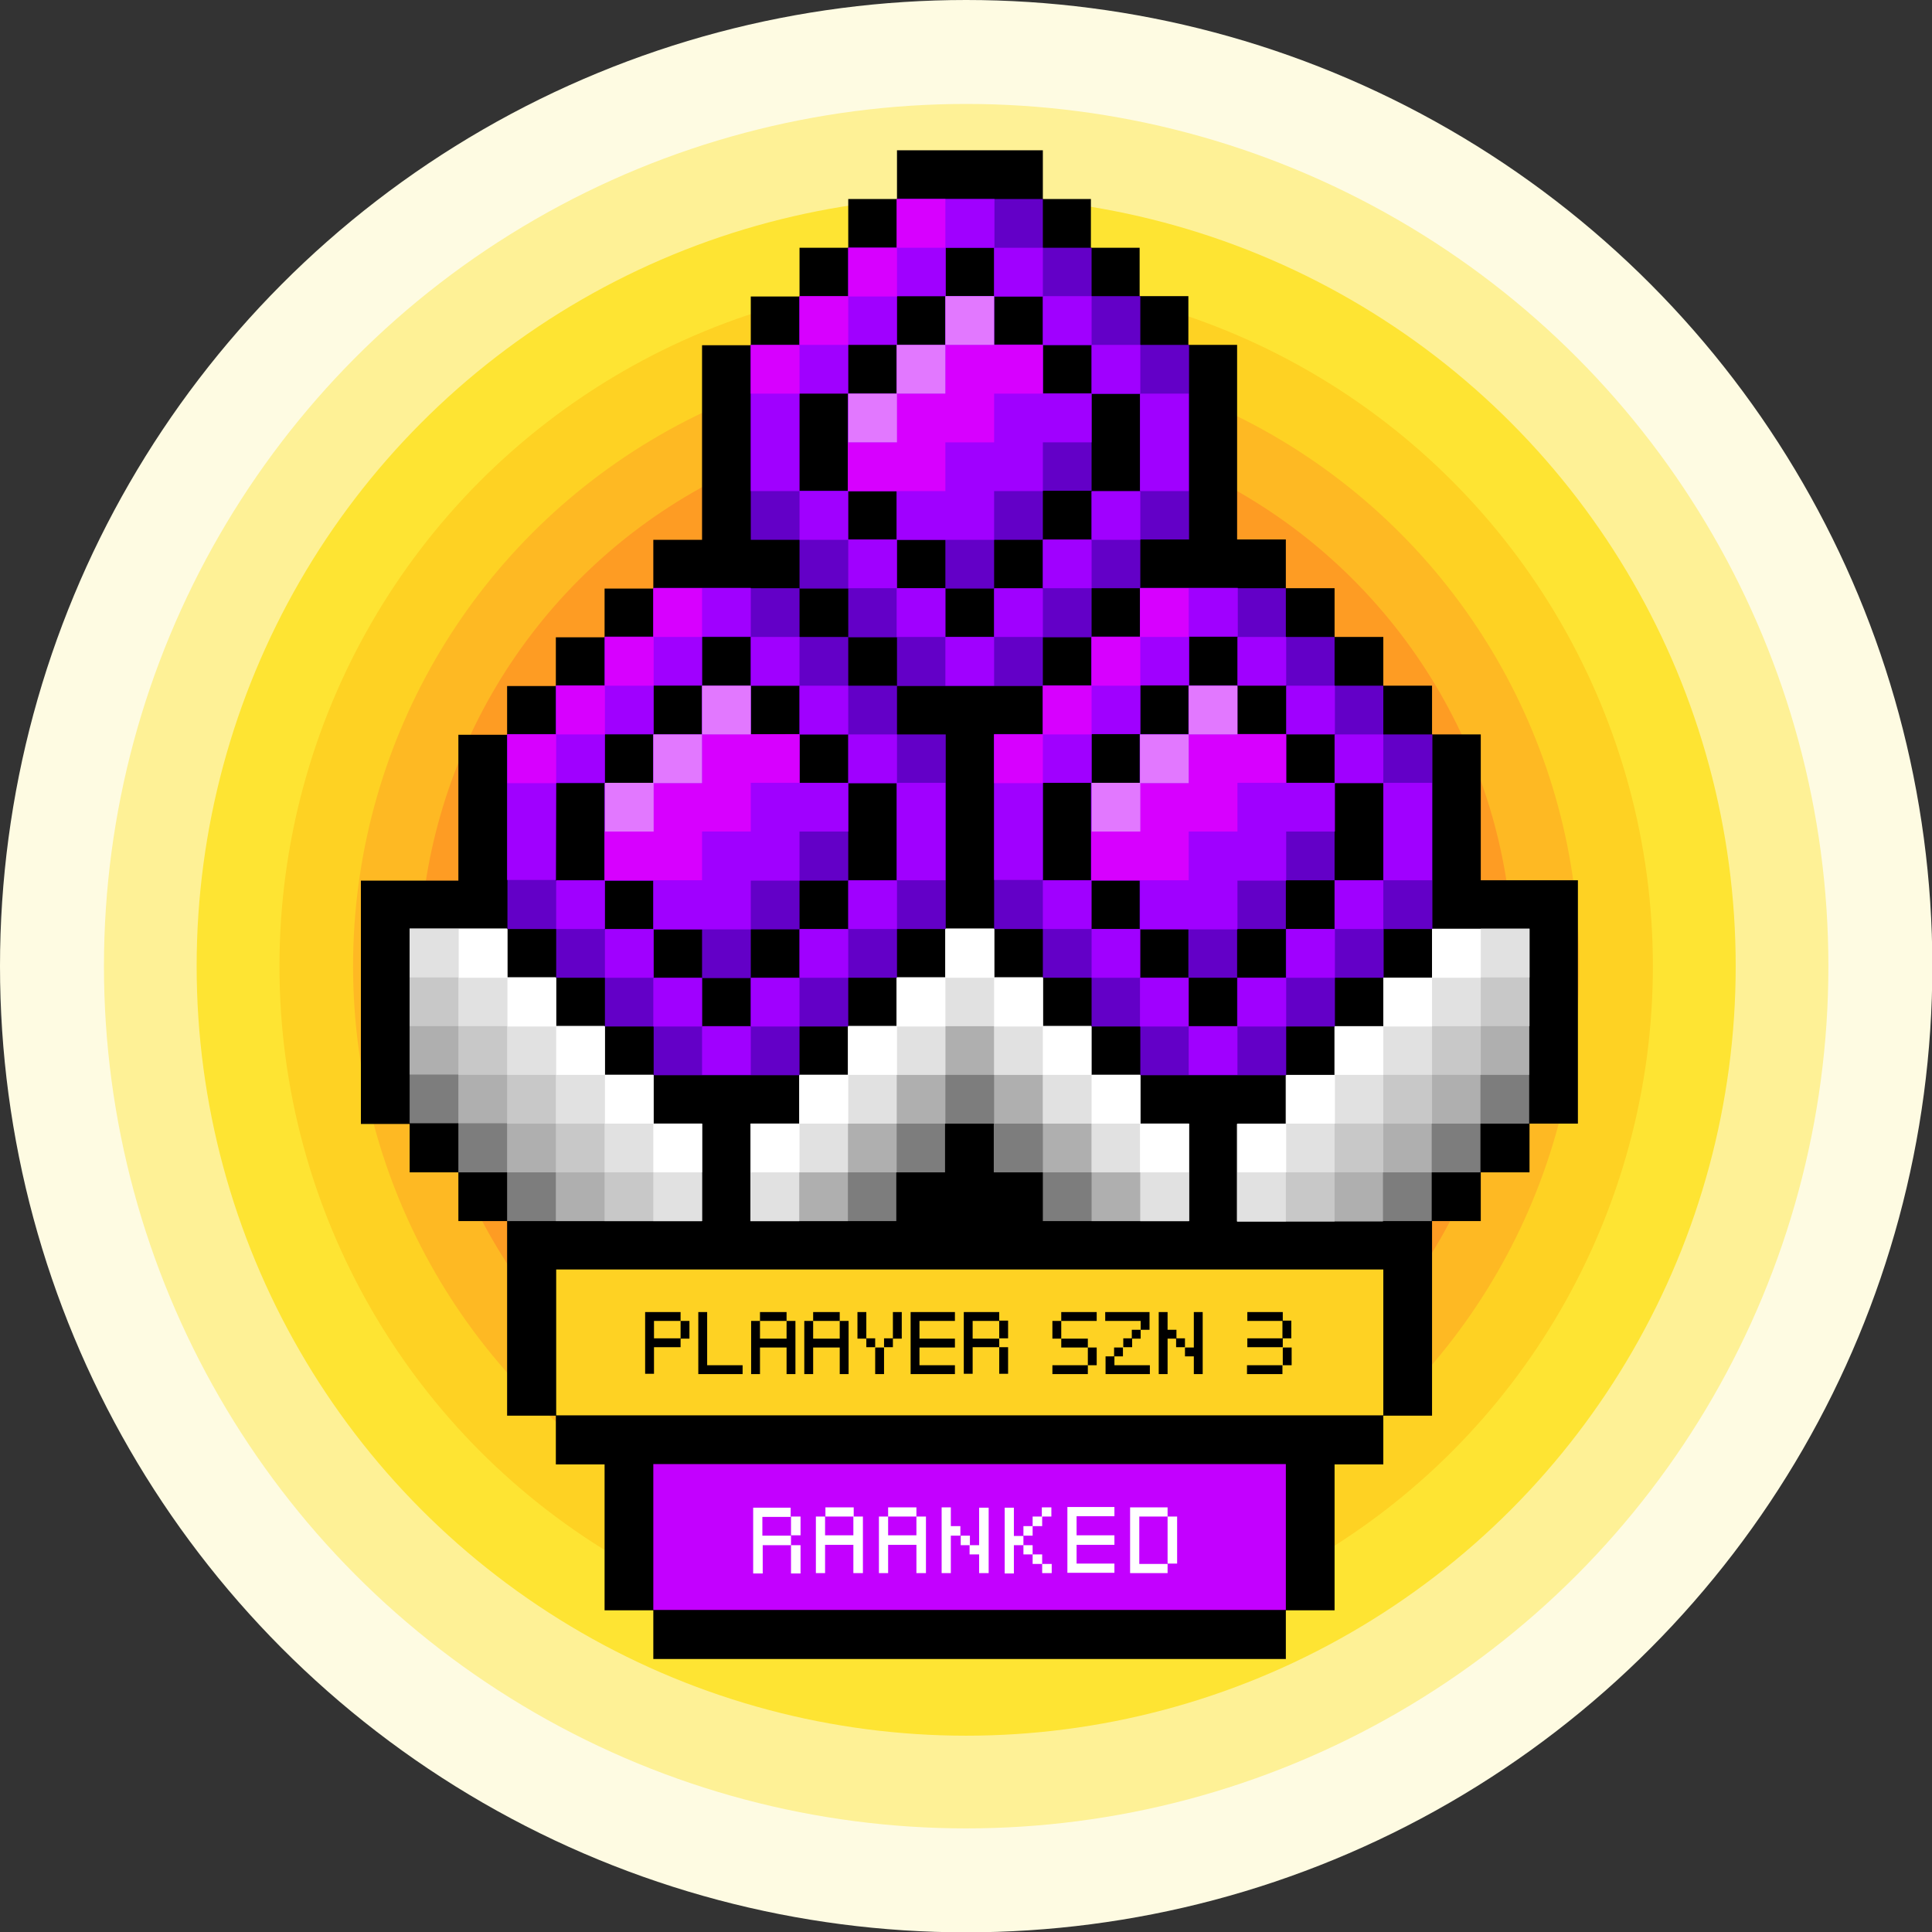 <svg xmlns="http://www.w3.org/2000/svg" xmlns:xlink="http://www.w3.org/1999/xlink" viewBox="0 0 566.9 566.9"><rect x="0" y="0" width="566.9" height="566.9" fill="#333333" stroke="none"/><circle cx="283.5" cy="283.5" r="283.5" fill="#fefbe2"/><circle cx="283.5" cy="283.5" r="253" fill="#fef196"/><circle cx="283.5" cy="283.5" r="225.8" fill="#fee433"/><circle cx="283.5" cy="283.5" r="201.5" fill="#fed223"/><circle cx="283.5" cy="283.5" r="179.9" fill="#feb923"/><circle cx="283.5" cy="283.5" r="160.5" fill="#fe9c23"/><circle cx="283.5" cy="283.5" r="143.3" fill="#fe8823"/><circle cx="283.5" cy="283.5" r="127.9" fill="#fe7423"/><circle cx="283.5" cy="283.5" r="114.1" fill="#fe5523"/><path d="M434.5 258.3v-42.8h-14.3v-14.3h-14.3v-14.3h-14.3v-14.3h-14.3v-14.3H363v-57.1h-14.3V86.9h-14.3V72.7h-14.3V58.4H306V44.1h-42.8v14.3h-14.3v14.3h-14.3V87h-14.3v14.3H206v57.1h-14.3v14.3h-14.3V187h-14.3v14.3h-14.3v14.3h-14.3v42.8h-28.6v71.4h14.3V344h14.3v14.3h14.3v57.1h14.3v14.3h14.3v42.8h14.3v14.3h185.6v-14.3h14.3v-42.8h14.3v-14.3h14.3v-57.1h14.3V344h14.3v-14.3H463v-71.4h-28.5z"/><path d="M191.7 315.4h-14.3v-14.3h-14.3v-14.3h-14.3v-14.3h-28.6v57.1h14.3V344h14.3v14.3h57.1v-28.6h-14.3v-14.3zm142.8 0h-14.3v-14.3H306v-14.3h-14.3v-14.3h-14.3v14.3h-14.3v14.3h-14.3v14.3h-14.3v14.3h-14.3v28.6H263V344h14.3v-14.3h14.3V344H306v14.3h42.8v-28.6h-14.3v-14.3zm85.7-42.8v14.3h-14.3v14.3h-14.3v14.3h-14.3v14.3H363V344v14.3h14.3 42.8V344h14.3v-14.3h14.3v-57.1h-28.5z" fill="#7d7d7d"/><path d="M191.7 315.4h-14.3v-14.3h-14.3v-14.3h-14.3v-14.3h-28.6v42.8h14.3v14.3h14.3V344h14.3v14.3h42.8v-28.6h-14.3v-14.3zm142.8 0h-14.3v-14.3H306v-14.3h-14.3v-14.3h-14.3v14.3h-14.3v14.3h-14.3v14.3h-14.3v14.3h-14.3v28.6h28.6V344h14.3v-14.3h14.3v-14.3h14.3v14.3H306V344h14.3v14.3h28.6v-28.6h-14.3v-14.3zm85.7-42.8v14.3h-14.3v14.3h-14.3v14.3h-14.3v14.3H363v28.6h42.8V344h14.3v-14.3h14.3v-14.3h14.3v-42.8h-28.5z" fill="#afafaf"/><g fill="#c8c8c8"><path d="M191.7 315.4h-14.3v-14.3h-14.3v-14.3h-14.3v-14.3h-28.6v28.6h14.3v14.3h14.3v14.3h14.3V344h14.3v14.3H206v-28.6h-14.3v-14.3z"/><use xlink:href="#B"/><path d="M434.5 272.6h-14.3v14.3h-14.3v14.3h-14.3v14.3h-14.3v14.3H363v28.6h28.6V344h14.3v-14.3h14.3v-14.3h14.3v-14.3h14.3v-28.6h-14.3z"/></g><g fill="#e1e1e1"><path d="M191.7 315.4h-14.3v-14.3h-14.3v-14.3h-14.3v-14.3h-28.6v14.3h14.3v14.3h14.3v14.3h14.3v14.3h14.3V344h14.3v14.3H206v-28.6h-14.3v-14.3z"/><use xlink:href="#B"/><path d="M420.2 272.6v14.3h-14.3v14.3h-14.3v14.3h-14.3v14.3H363v28.6h14.3V344h14.3v-14.3h14.3v-14.3h14.3v-14.3h14.3v-14.3h14.3v-14.3h-28.6z"/></g><g fill="#fff"><path d="M277.4 272.6h14.3v14.3h-14.3z"/><path d="M263.1 286.9h14.3v14.3h-14.3z"/><path d="M248.9 301.1h14.3v14.3h-14.3z"/><path d="M234.6 315.4h14.3v14.3h-14.3z"/><path d="M220.3 329.7h14.3V344h-14.3zm-28.6 0H206V344h-14.3z"/><path d="M177.5 315.4h14.3v14.3h-14.3z"/><path d="M163.2 301.1h14.3v14.3h-14.3z"/><path d="M148.9 286.9h14.3v14.3h-14.3z"/><path d="M134.6 272.6h14.3v14.3h-14.3zm157.1 14.3H306v14.3h-14.3z"/><path d="M306 301.1h14.3v14.3H306z"/><path d="M320.3 315.4h14.3v14.3h-14.3z"/><path d="M334.5 329.7h14.3V344h-14.3zm28.6 0h14.3V344h-14.3z"/><path d="M377.4 315.4h14.3v14.3h-14.3z"/><path d="M391.6 301.1h14.3v14.3h-14.3z"/><path d="M405.9 286.9h14.3v14.3h-14.3z"/><path d="M420.2 272.6h14.3v14.3h-14.3z"/></g><g fill="#6300c7"><path d="M320.3 186.9v-14.3h14.3v-14.3h14.3v-57.1h-14.3V86.9h-14.3V72.7H306V58.4h-42.8v14.3h-14.3V87h-14.3v14.3h-14.3v57.1h14.3v14.3h14.3V187h14.3v14.3H306V187h14.3zm-28.6-14.3v14.3h-14.3v-14.3h-14.3v-14.3h-14.3V144h-14.3v-28.6h14.3v-14.3h14.3V86.9h14.3V72.7h14.3V87H306v14.3h14.3v14.3h14.3v28.6h-14.3v14.3H306v14.3h-14.3z"/><path d="M306 158.3V144h14.3v-28.6H306v-14.3h-14.3V86.9h-14.3v14.3h-14.3v14.3h-14.3v28.6h14.3v14.3h14.3v14.3h14.3v-14.3H306zm-57.1 28.6h-14.3v-14.3h-42.8v14.3h-14.3v14.3h-14.3v14.3h-14.3v57.1h14.3v14.3h14.3v14.3h14.3v14.3h42.8v-14.3h14.3v-14.3h14.3v-14.3h14.3v-57.1h-14.3v-14.3h-14.3v-14.3zm0 28.6v14.3h14.3v28.6h-14.3v14.3h-14.3V287h-14.3v14.3H206V287h-14.3v-14.3h-14.3v-14.3h-14.3v-28.6h14.3v-14.3h14.3v-14.3H206v-14.3h14.3v14.3h14.3v14.3h14.3z"/><path d="M220.3 201.2H206v14.3h-14.3v14.3h-14.3v28.6h14.3v14.3H206V287h14.3v-14.3h14.3v-14.3h14.3v-28.6h-14.3v-14.3h-14.3v-14.3zm185.6 14.3v-14.3h-14.3v-14.3h-14.3v-14.3h-42.8v14.3h-14.3v14.3H306v14.3h-14.3v57.1H306v14.3h14.3v14.3h14.3v14.3h42.8v-14.3h14.3v-14.3H406v-14.3h14.3v-57.1h-14.4zm0 42.8h-14.3v14.3h-14.3v14.3H363v14.3h-14.3v-14.3h-14.3v-14.3h-14.3v-14.3H306v-28.6h14.3v-14.3h14.3v-14.3h14.3v-14.3h14.3v14.3h14.3v14.3h14.3v14.3h14.3v28.6z"/><path d="M391.6 229.7h-14.3v-14.3H363v-14.3h-14.3v14.3h-14.3v14.3h-14.3v28.6h14.3v14.3h14.3v14.3H363v-14.3h14.3v-14.3h14.3v-28.6z"/></g><g fill="#a000ff"><path d="M234.6 115.5h14.3v-14.3h14.3V86.9h14.3V72.7h14.3V58.4h-28.6v14.3h-14.3V87h-14.3v14.3h-14.3v42.8h14.3v-28.6z"/><path d="M291.7 72.7H306V87h-14.3z"/><path d="M306 86.9h14.3v14.3H306z"/><path d="M320.3 101.2h14.3v14.3h-14.3zM306 158.3h14.3v14.3H306z"/><path d="M291.7 172.6H306v14.3h-14.3zm42.8-28.5h14.3v-28.6h-14.3v28.6z"/><path d="M277.4 186.9h14.3v14.3h-14.3zm42.9-42.8h14.3v14.3h-14.3z"/><path d="M263.1 172.6h14.3v14.3h-14.3z"/><path d="M248.9 158.3h14.3v14.3h-14.3z"/><path d="M234.6 144.1h14.3v14.3h-14.3z"/><path d="M306 101.2h-14.3V86.9h-14.3v14.3h-14.3v14.3h-14.3v28.6h14.3v14.3h28.6v-14.3H306v-14.3h14.3v-14.3H306v-14.3zM163.2 229.7h14.3v-14.3h14.3v-14.3H206v-14.3h14.3v-14.3h-28.6v14.3h-14.3v14.3h-14.3v14.3h-14.3v42.8h14.3l.1-28.5zm57.1-42.8h14.3v14.3h-14.3z"/><path d="M234.6 201.2h14.3v14.3h-14.3z"/><path d="M248.9 215.5h14.3v14.3h-14.3z"/><path d="M263.1 244v14.3h14.3v-28.6h-14.3V244zm-28.5 28.6h14.3v14.3h-14.3z"/><path d="M220.3 286.9h14.3v14.3h-14.3z"/><path d="M206 301.1h14.3v14.3H206zm42.9-42.8h14.3v14.3h-14.3z"/><path d="M191.7 286.9H206v14.3h-14.3z"/><path d="M177.5 272.6h14.3v14.3h-14.3z"/><path d="M163.2 258.3h14.3v14.3h-14.3z"/><path d="M234.6 215.5h-14.3v-14.3H206v14.3h-14.3v14.3h-14.3v28.6h14.3v14.3h28.6v-14.3h14.3V244h14.3v-14.3h-14.3v-14.2zm71.4 14.2h14.3v-14.3h14.3v-14.3h14.3v-14.3h14.3v-14.3h-28.6v14.3h-14.3v14.3H306v14.3h-14.3v42.8H306v-28.5zm57.1-42.8h14.3v14.3h-14.3z"/><path d="M377.4 201.2h14.3v14.3h-14.3z"/><path d="M391.6 215.5h14.3v14.3h-14.3z"/><path d="M405.9 229.7v28.6h14.3v-28.6h-14.3zm-28.5 42.9h14.3v14.3h-14.3z"/><path d="M363.1 286.9h14.3v14.3h-14.3z"/><path d="M348.8 301.1h14.3v14.3h-14.3zm42.8-42.8h14.3v14.3h-14.3z"/><path d="M334.5 286.9h14.3v14.3h-14.3z"/><path d="M320.3 272.6h14.3v14.3h-14.3z"/><path d="M306 258.3h14.3v14.3H306z"/><path d="M377.4 215.5h-14.3v-14.3h-14.3v14.3h-14.3v14.3h-14.3v28.6h14.3v14.3h28.6v-14.3h14.3V244h14.3v-14.3h-14.3v-14.2z"/></g><g fill="#d700ff"><path d="M220.3 101.2h14.3v14.3h-14.3zm42.8-42.8h14.3v14.3h-14.3z"/><path d="M248.9 72.7h14.3V87h-14.3z"/><path d="M234.6 86.9h14.3v14.3h-14.3zm57.1 28.6H306v-14.3h-28.6v14.3h-14.3v14.3h-14.3v14.3h28.6v-14.3h14.3v-14.3zm-142.8 100h14.3v14.3h-14.3zm42.8-42.9H206v14.3h-14.3z"/><path d="M177.5 186.9h14.3v14.3h-14.3z"/><path d="M163.2 201.2h14.3v14.3h-14.3zm42.8 14.3v14.3h-14.3V244h-14.3v14.3H206V244h14.3v-14.3h14.3v-14.3l-28.6.1zm85.7 0H306v14.3h-14.3zm42.8-42.9h14.3v14.3h-14.3z"/><path d="M320.3 186.9h14.3v14.3h-14.3z"/><path d="M306 201.2h14.3v14.3H306zm57.1 14.3h-14.3v14.3h-14.3V244h-14.3v14.3h28.6V244h14.3v-14.3h14.3v-14.3h-14.3z"/></g><g fill="#e278ff"><path d="M277.4 86.9h14.3v14.3h-14.3z"/><path d="M263.1 101.2h14.3v14.3h-14.3z"/><path d="M248.9 115.5h14.3v14.3h-14.3zM206 201.2h14.3v14.3H206z"/><path d="M191.7 215.5H206v14.3h-14.3z"/><path d="M177.5 229.7h14.3V244h-14.3zm171.3-28.5h14.3v14.3h-14.3z"/><path d="M334.5 215.5h14.3v14.3h-14.3z"/><path d="M320.3 229.7h14.3V244h-14.3z"/></g><path d="M191.7 429.6h185.6v42.8H191.7z" fill="#c300ff"/><path d="M163.2 372.5h242.7v42.8H163.2z" fill="#fed223"/><path d="M191.9 392.7h7.8v2.6h-7.8v7.8h-2.6V385h10.4v2.6h-7.8v5.1zm10.4-5.1v5.2h-2.6v-5.2h2.6zm15.6 13v2.6h-13V385h2.6v15.6h10.4zm15.5-13v15.6h-2.6v-7.8H223v7.8h-2.6v-15.6h2.6v5.2h7.8v-5.2h2.6zm-2.5 0H223V385h7.8v2.6zm18.1 0v15.6h-2.6v-7.8h-7.8v7.8H236v-15.6h2.6v5.2h7.8v-5.2h2.6zm-2.6 0h-7.8V385h7.8v2.6zm7.8-2.6v7.8h-2.6V385h2.6zm2.6 7.7v2.6h-2.6v-2.6h2.6zm0 2.7h2.6v7.8h-2.6v-7.8zm2.6-2.7h2.6v2.6h-2.6v-2.6zm5.2-7.7v7.8H262V385h2.6zm5.2 2.6v5.2h10.4v2.6h-10.4v5.2h10.4v2.6h-13V385h13v2.6h-10.4zm23.4 5.1v2.6h2.6v7.8h-2.6v-7.8h-7.8v7.8h-2.6V385h10.4v2.6h-7.8v5.2h7.8zm0 0v-5.2h2.6v5.2h-2.6zm18.2-5.1v5.2h-2.6v-5.2h2.6zm-2.6 13h10.4v2.6h-10.4v-2.6zm13-13h-10.4V385h10.4v2.6zm-10.4 7.8v-2.6h7.8v2.6h-7.8zm7.8 5.2v-5.2h2.6v5.2h-2.6zm18.1-15.6v5.2h-2.6v-2.6h-10.4V385h13zm-12.9 13h2.6v2.6h10.4v2.6h-13V398zm2.5-2.6h2.6v2.6h-2.6v-2.6zm2.7-2.7h2.6v2.6h-2.6v-2.6zm2.5-2.5h2.6v2.6h-2.6v-2.6zm13.1 0v2.6h-2.6v10.4H340V385h2.6v5.2h2.6zm2.5 2.5v2.6h-2.6v-2.6h2.6zm5.2-7.7v18.2h-2.6V398h-2.6v-2.6h2.6V385h2.6zm23.5 0v2.6H366V385h10.4zm0 7.7v2.6H366v-2.6h10.4zm-10.5 7.9h10.4v2.6h-10.4v-2.6zm13-7.9h-2.6v-5.2h2.6v5.2zm-2.5 7.9v-5.2h2.6v5.2h-2.6z"/><path d="M232.1 450.6v2.8h2.8v8.3h-2.8v-8.3h-8.3v8.3H221v-19.3h11v2.7h-8.3v5.5h8.4zm0 0V445h2.8v5.5h-2.8zm21.1-5.6v16.6h-2.8v-8.3h-8.3v8.3h-2.7V445h2.7v5.5h8.3V445h2.8zm-2.7 0h-8.3v-2.7h8.3v2.7zm21.2 0v16.6h-2.8v-8.3h-8.3v8.3h-2.7V445h2.7v5.5h8.3V445h2.8zm-2.8 0h-8.3v-2.7h8.3v2.7zm12.9 2.8v2.8H279v11h-2.7v-19.3h2.7v5.5h2.8zm2.8 2.8v2.8h-2.7v-2.8h2.7zm5.5-8.3v19.3h-2.8v-5.5h-2.8v-2.7h2.8v-11h2.8zm10.2 8.3v2.8h-2.8v8.3h-2.7v-19.3h2.7v8.3h2.8zm2.7 0h-2.7v-2.8h2.7v2.8zm-2.7 5.5v-2.7h2.7v2.7h-2.7zm5.5-8.3H303V445h2.8v2.8zm-2.8 11.1v-2.8h2.8v2.8H303zm5.5-13.9h-2.8v-2.7h2.8v2.7zm-2.7 16.6v-2.7h2.8v2.7h-2.8zm10.1-16.6v5.5H327v2.8h-11.1v5.5H327v2.7h-13.8v-19.3H327v2.7h-11.1zm18.4 13.9h8.3v2.7h-11v-19.3h11v2.7h-8.3v13.9zm11.1-13.9v13.8h-2.8V445h2.8z" fill="#fff"/><defs ><path id="B" d="M334.5 315.4h-14.3v-14.3H306v-14.3h-14.3v-14.3h-14.3v14.3h-14.3v14.3h-14.3v14.3h-14.3v14.3h-14.3v28.6h14.3V344h14.3v-14.3h14.3v-14.3h14.3v-14.3h14.3v14.3H306v14.3h14.3V344h14.3v14.3h14.3v-28.6h-14.3v-14.3z"/></defs></svg>